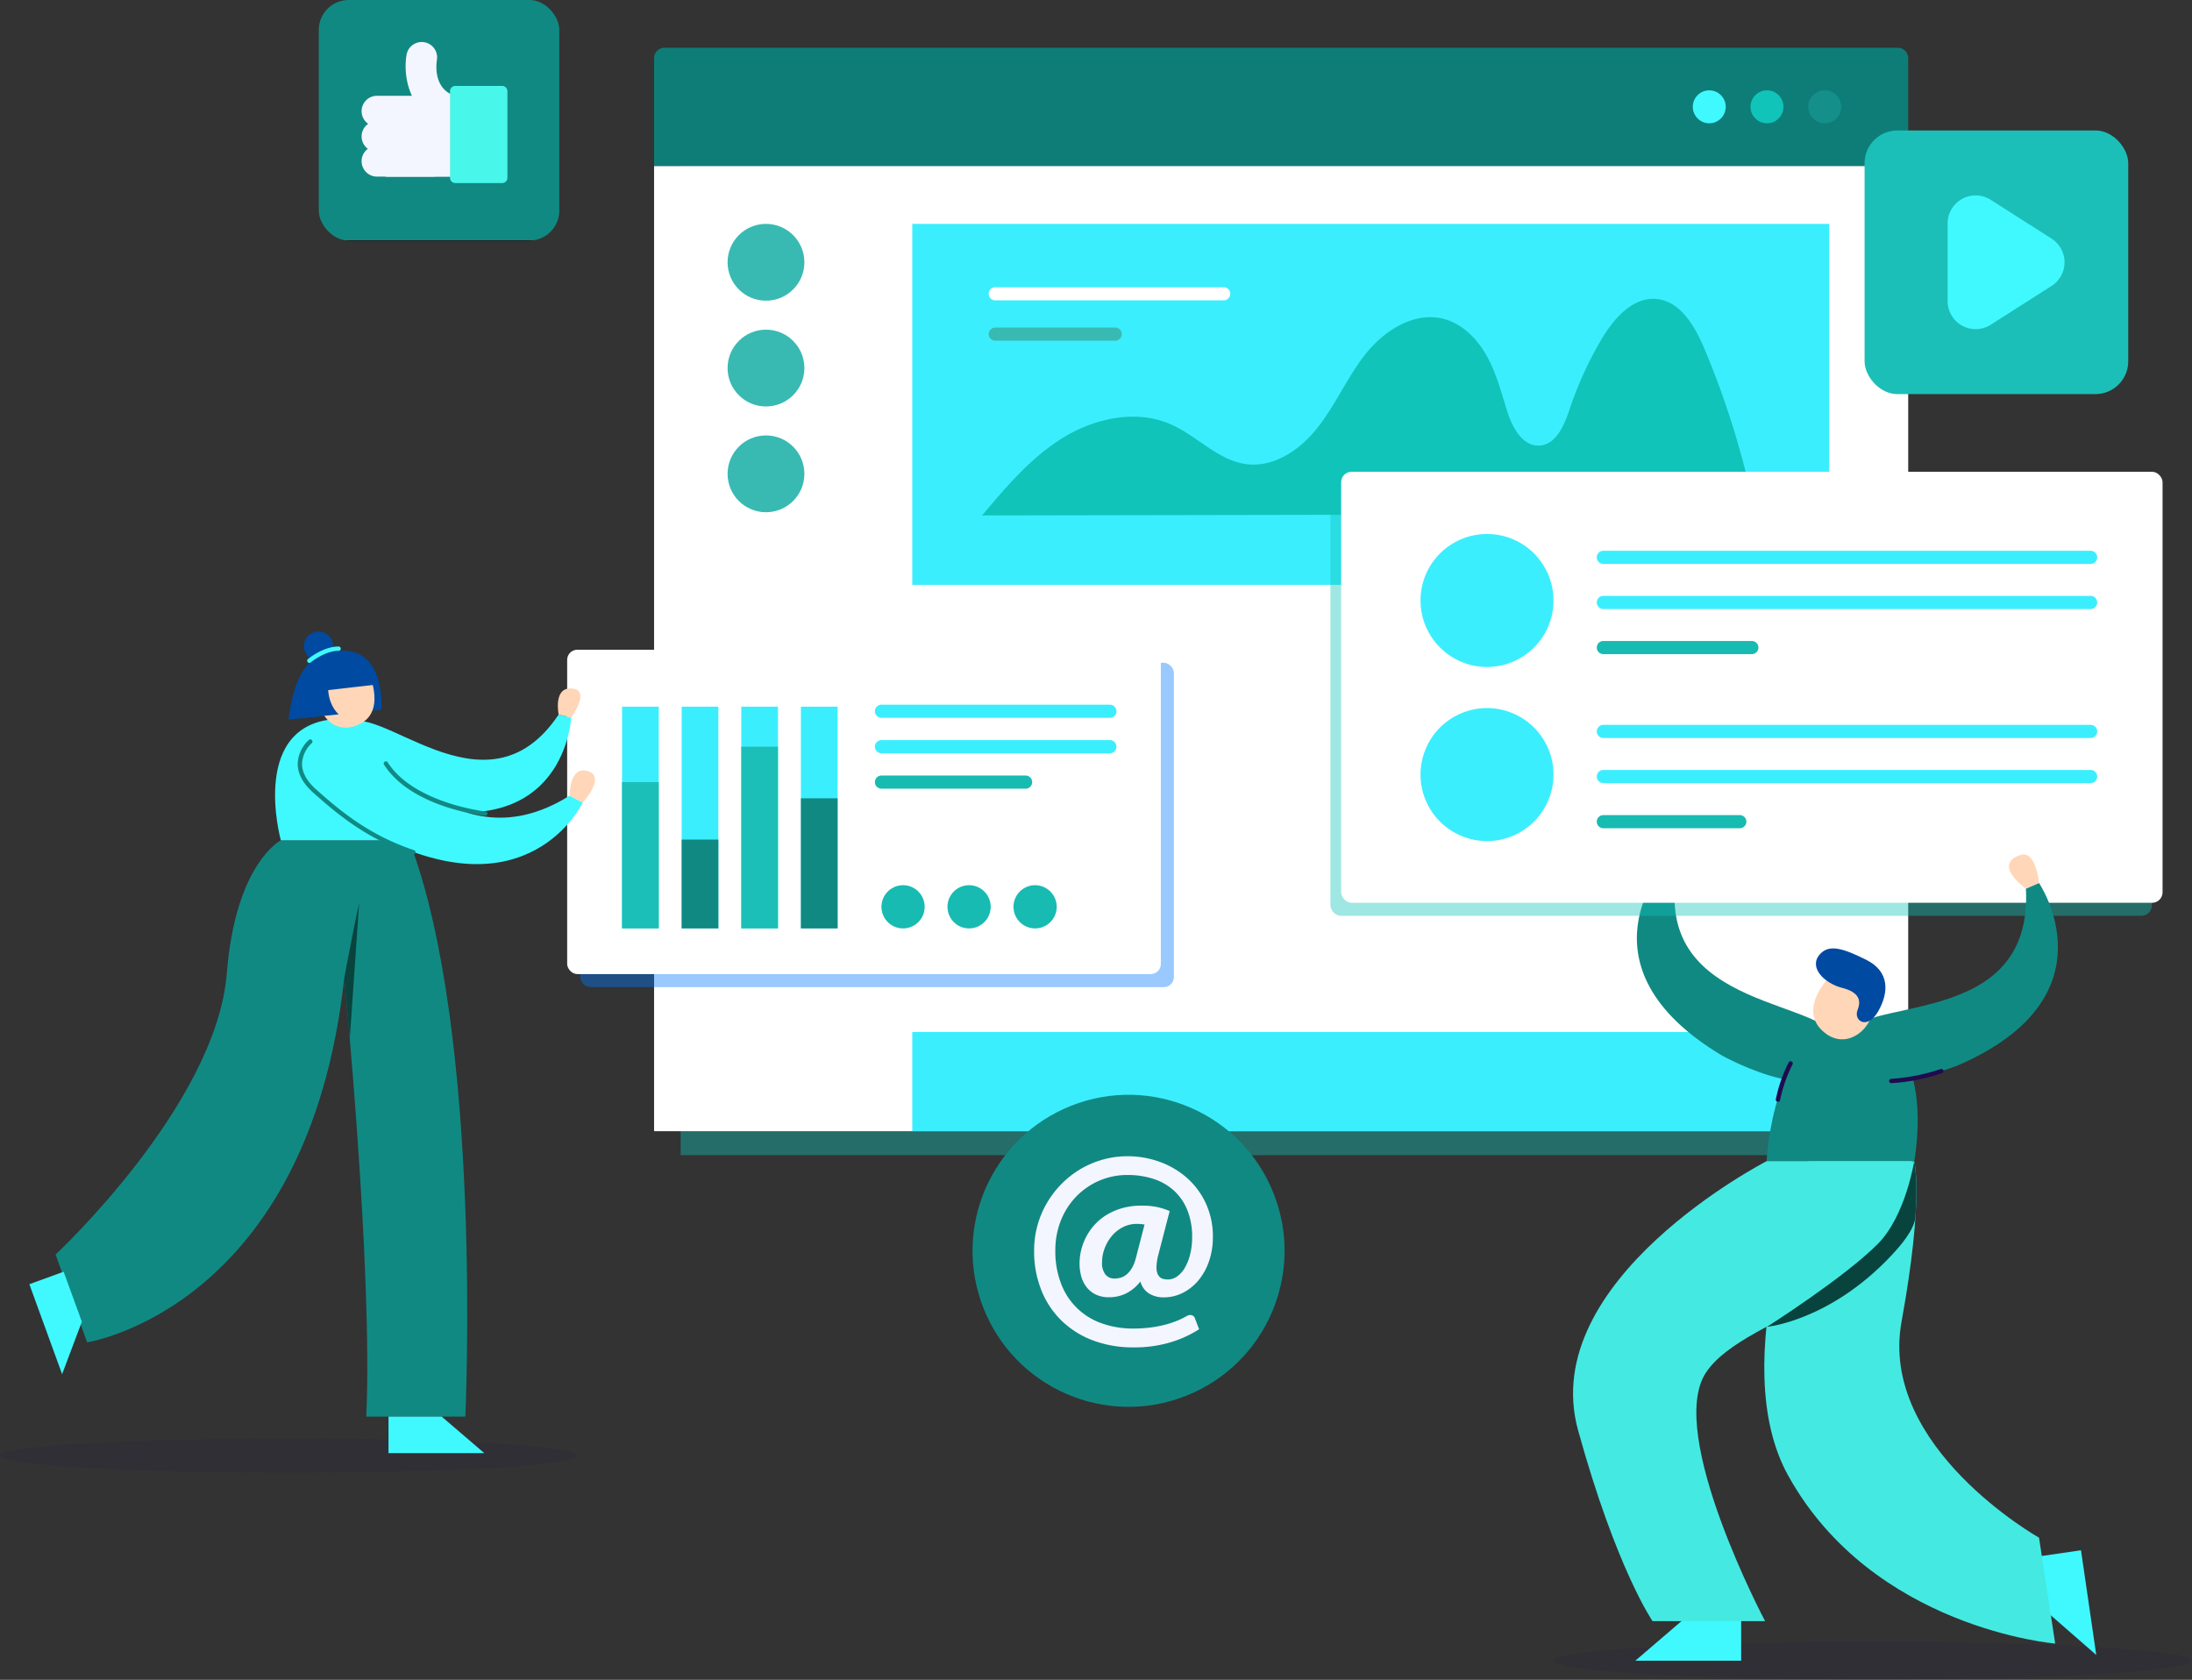 <svg xmlns="http://www.w3.org/2000/svg" xmlns:xlink="http://www.w3.org/1999/xlink" width="642.735" height="492.537" viewBox="0 0 642.735 492.537">
  <rect x="0" y="0" width="642.735" height="492.537" fill="#333333" stroke="none"/>
  <defs>
    <linearGradient id="linear-gradient" y1="0.5" x2="1" y2="0.5" gradientUnits="objectBoundingBox">
      <stop offset="0" stop-color="#158f89"/>
      <stop offset="1" stop-color="#158f89"/>
      <stop offset="1"/>
    </linearGradient>
    <linearGradient id="linear-gradient-2" x1="0.5" y1="1" x2="0.5" gradientUnits="objectBoundingBox">
      <stop offset="0" stop-color="#1cbfb7"/>
      <stop offset="1" stop-color="#1cbfb7"/>
    </linearGradient>
    <linearGradient id="linear-gradient-3" x1="0.5" x2="0.5" y2="1" gradientUnits="objectBoundingBox">
      <stop offset="0" stop-color="#118983"/>
      <stop offset="1" stop-color="#118983"/>
      <stop offset="1"/>
    </linearGradient>
  </defs>
  <g id="组_1958" data-name="组 1958" transform="translate(-181.915 -186.59)">
    <g id="组_1957" data-name="组 1957" transform="translate(181.915 186.59)">
      <g id="组_1956" data-name="组 1956" transform="translate(0 0)">
        <g id="组_1888" data-name="组 1888" transform="translate(191.79 14.003)">
          <path id="路径_4522" data-name="路径 4522" d="M604.948,172.972H267.713a7.46,7.46,0,0,0-7.46,7.46V477.189H612.4V180.432A7.458,7.458,0,0,0,604.948,172.972Z" transform="translate(-252.463 -152.487)" fill="#10c4ba" opacity="0.4"/>
          <rect id="矩形_61" data-name="矩形 61" width="367.732" height="283.019" transform="translate(0 34.655)" fill="#fff"/>
          <path id="矩形_62" data-name="矩形 62" d="M3.057,0H364.675a3.057,3.057,0,0,1,3.057,3.057v31.6a0,0,0,0,1,0,0H0a0,0,0,0,1,0,0V3.057A3.057,3.057,0,0,1,3.057,0Z" fill="#0e7d78"/>
          <rect id="矩形_63" data-name="矩形 63" width="268.84" height="105.847" transform="translate(75.707 51.64)" fill="#3beefd"/>
          <g id="组_1884" data-name="组 1884" transform="translate(304.568 12.488)">
            <path id="路径_4523" data-name="路径 4523" d="M386.4,174.658a4.827,4.827,0,1,1-4.825-4.825A4.826,4.826,0,0,1,386.4,174.658Z" transform="translate(-376.743 -169.833)" fill="#3ff9ff"/>
            <path id="路径_4524" data-name="路径 4524" d="M393.041,174.658a4.827,4.827,0,1,1-4.825-4.825A4.826,4.826,0,0,1,393.041,174.658Z" transform="translate(-366.459 -169.833)" fill="#10c4ba"/>
            <path id="路径_4525" data-name="路径 4525" d="M399.686,174.658a4.827,4.827,0,1,1-4.828-4.825A4.826,4.826,0,0,1,399.686,174.658Z" transform="translate(-356.175 -169.833)" fill="url(#linear-gradient)"/>
          </g>
          <g id="组_1885" data-name="组 1885" transform="translate(21.55 51.64)">
            <circle id="椭圆_17" data-name="椭圆 17" cx="11.261" cy="11.261" r="11.261" fill="#38bab3"/>
            <circle id="椭圆_18" data-name="椭圆 18" cx="11.261" cy="11.261" r="11.261" transform="translate(0 31.014)" fill="#38bab3"/>
            <circle id="椭圆_19" data-name="椭圆 19" cx="11.261" cy="11.261" r="11.261" transform="translate(0 62.028)" fill="#38bab3"/>
          </g>
          <g id="组_1886" data-name="组 1886" transform="translate(98.117 70.216)">
            <path id="路径_4526" data-name="路径 4526" d="M364.615,196.344H297.634a1.926,1.926,0,0,1,0-3.852h66.981a1.926,1.926,0,0,1,0,3.852Z" transform="translate(-295.708 -192.492)" fill="#fff"/>
          </g>
          <g id="组_1887" data-name="组 1887" transform="translate(98.117 82.037)">
            <path id="路径_4527" data-name="路径 4527" d="M332.8,200.984H297.634a1.926,1.926,0,0,1,0-3.852H332.8a1.926,1.926,0,0,1,0,3.852Z" transform="translate(-295.708 -197.132)" fill="#38bab3"/>
          </g>
          <path id="路径_4528" data-name="路径 4528" d="M294.947,257.341c7.111-8.461,14.392-17.072,23.818-22.842s21.538-8.308,31.637-3.822c7.7,3.424,13.847,10.649,22.221,11.64,7.747.92,15.128-3.954,20.088-9.977,5.635-6.843,9.09-15.25,14.578-22.213s14.259-12.6,22.858-10.453c5.592,1.4,9.989,5.872,12.789,10.912s4.257,10.687,5.982,16.188c1.488,4.739,4.456,10.321,9.416,10.079s7.34-6.025,8.909-10.733a105.893,105.893,0,0,1,9.414-20.567c3.587-6.033,9.133-12.366,16.117-11.671,6.912.693,11.075,7.827,13.811,14.211a252.27,252.27,0,0,1,15.041,48.826Z" transform="translate(-198.768 -120.208)" fill="#10c4ba"/>
          <rect id="矩形_64" data-name="矩形 64" width="268.84" height="29.089" transform="translate(75.707 288.586)" fill="#3beefd"/>
        </g>
        <g id="组_1912" data-name="组 1912" transform="translate(0 185.185)">
          <g id="组_1892" data-name="组 1892" transform="translate(166.303 5.324)">
            <rect id="矩形_65" data-name="矩形 65" width="174.082" height="95.1" rx="2.964" transform="translate(3.822 3.822)" fill="#0079ff" opacity="0.4"/>
            <rect id="矩形_66" data-name="矩形 66" width="174.082" height="95.1" rx="2.964" fill="#fff"/>
            <g id="组_1889" data-name="组 1889" transform="translate(90.233 16.114)">
              <path id="路径_4529" data-name="路径 4529" d="M351.516,244.388H284.535a1.925,1.925,0,1,1,0-3.85h66.981a1.925,1.925,0,1,1,0,3.85Z" transform="translate(-282.609 -240.538)" fill="#3beefd"/>
            </g>
            <g id="组_1890" data-name="组 1890" transform="translate(90.233 26.501)">
              <path id="路径_4530" data-name="路径 4530" d="M351.516,248.467H284.535a1.926,1.926,0,0,1,0-3.852h66.981a1.926,1.926,0,0,1,0,3.852Z" transform="translate(-282.609 -244.615)" fill="#3beefd"/>
            </g>
            <g id="组_1891" data-name="组 1891" transform="translate(90.233 36.888)">
              <path id="路径_4531" data-name="路径 4531" d="M326.8,252.544H284.535a1.926,1.926,0,1,1,0-3.852H326.8a1.926,1.926,0,1,1,0,3.852Z" transform="translate(-282.609 -248.692)" fill="#17bbb2"/>
            </g>
            <rect id="矩形_67" data-name="矩形 67" width="10.759" height="65.012" transform="translate(16.092 16.696)" fill="#3beefd"/>
            <rect id="矩形_68" data-name="矩形 68" width="10.759" height="42.894" transform="translate(16.092 38.815)" fill="#1cbfb7"/>
            <rect id="矩形_69" data-name="矩形 69" width="10.759" height="65.012" transform="translate(33.575 16.696)" fill="#3beefd"/>
            <rect id="矩形_70" data-name="矩形 70" width="10.759" height="26.046" transform="translate(33.575 55.663)" fill="#118983"/>
            <rect id="矩形_71" data-name="矩形 71" width="10.759" height="65.012" transform="translate(51.058 16.696)" fill="#3beefd"/>
            <rect id="矩形_72" data-name="矩形 72" width="10.759" height="53.281" transform="translate(51.058 28.427)" fill="#1cbfb7"/>
            <rect id="矩形_73" data-name="矩形 73" width="10.759" height="65.012" transform="translate(68.54 16.696)" fill="#3beefd"/>
            <rect id="矩形_74" data-name="矩形 74" width="10.759" height="38.146" transform="translate(68.54 43.563)" fill="#118983"/>
            <path id="路径_4532" data-name="路径 4532" d="M296.032,267.647a6.334,6.334,0,1,1-6.334-6.334A6.333,6.333,0,0,1,296.032,267.647Z" transform="translate(-191.206 -192.271)" fill="#17bbb2"/>
            <path id="路径_4533" data-name="路径 4533" d="M303.63,267.647a6.333,6.333,0,1,1-6.334-6.334A6.333,6.333,0,0,1,303.63,267.647Z" transform="translate(-179.447 -192.271)" fill="#17bbb2"/>
            <path id="路径_4534" data-name="路径 4534" d="M311.228,267.647a6.333,6.333,0,1,1-6.333-6.334A6.333,6.333,0,0,1,311.228,267.647Z" transform="translate(-167.688 -192.271)" fill="#17bbb2"/>
          </g>
          <g id="组_1894" data-name="组 1894" transform="translate(0 236.528)" opacity="0.1">
            <g id="组_1893" data-name="组 1893">
              <path id="路径_4535" data-name="路径 4535" d="M351.378,330.042c0,2.8-37.935,5.075-84.73,5.075s-84.733-2.272-84.733-5.075,37.935-5.078,84.733-5.078S351.378,327.236,351.378,330.042Z" transform="translate(-181.915 -324.964)" fill="#200a50"/>
            </g>
          </g>
          <g id="组_1895" data-name="组 1895" transform="translate(16.305 61.203)">
            <path id="路径_4536" data-name="路径 4536" d="M291.949,256.146H254.358s-13.273,6.7-15.836,38.946C235.455,333.7,188.315,377.6,188.315,377.6l9.24,25.744s64.848-9.9,75.409-106.933c0,0,8.423,85.811,6.443,128.716H308.45S313.732,312.913,291.949,256.146Z" transform="translate(-188.315 -256.146)" fill="#118983"/>
          </g>
          <g id="组_1896" data-name="组 1896" transform="translate(80.655 25.558)">
            <path id="路径_4537" data-name="路径 4537" d="M215.267,277.8s-9.9-35.644,18.167-35.644c20.606,0,19.423,35.644,19.423,35.644Z" transform="translate(-213.573 -242.155)" fill="#3ff9ff"/>
          </g>
          <g id="组_1897" data-name="组 1897" transform="translate(88.153 29.514)">
            <path id="路径_4538" data-name="路径 4538" d="M223.356,244.167c13.485-5.539,35.2,41.262,72.051,18.127l3.809,2.059s-15.969,33.94-62.392,8.67C236.823,273.022,202.218,252.852,223.356,244.167Z" transform="translate(-216.516 -243.708)" fill="#3ff9ff"/>
          </g>
          <g id="组_1898" data-name="组 1898" transform="translate(113.918 230.184)">
            <path id="路径_4539" data-name="路径 4539" d="M242.231,322.474l12.481,10.7H226.63v-10.7Z" transform="translate(-226.63 -322.474)" fill="#3ff9ff"/>
          </g>
          <g id="组_1899" data-name="组 1899" transform="translate(8.61 187.697)">
            <path id="路径_4540" data-name="路径 4540" d="M200.685,320.456,194.9,335.844l-9.609-26.387,10.052-3.661Z" transform="translate(-185.295 -305.797)" fill="#3ff9ff"/>
          </g>
          <g id="组_1900" data-name="组 1900" transform="translate(97.738 24.335)">
            <path id="路径_4541" data-name="路径 4541" d="M223.615,244.923c8.846-9.057,41.147,29.061,62.729-3.248l3.674.869s-1.6,36.618-46.424,25.856C243.593,268.4,209.748,259.119,223.615,244.923Z" transform="translate(-220.279 -241.675)" fill="#3ff9ff"/>
          </g>
          <g id="组_1901" data-name="组 1901" transform="translate(112.505 38.051)">
            <path id="路径_4542" data-name="路径 4542" d="M255.85,263.028a.323.323,0,0,1-.071-.005c-.879-.094-21.62-2.5-29.6-14.985a.636.636,0,0,1,1.073-.685c7.656,11.969,28.46,14.382,28.671,14.407a.636.636,0,0,1-.069,1.269Z" transform="translate(-226.075 -247.059)" fill="#118983"/>
          </g>
          <g id="组_1902" data-name="组 1902" transform="translate(167.042 40.721)">
            <path id="路径_4543" data-name="路径 4543" d="M247.483,255.486s-.209-8.784,5.3-7.184-1.49,9.243-1.49,9.243" transform="translate(-247.482 -248.107)" fill="#ffd6b7"/>
          </g>
          <g id="组_1903" data-name="组 1903" transform="translate(84.583 5.595)">
            <path id="路径_4544" data-name="路径 4544" d="M231.117,234.319c-10.919-.043-14.4,8.249-16,20.234l27.219-2.907S243.753,234.365,231.117,234.319Z" transform="translate(-215.115 -234.319)" fill="#004aa2"/>
          </g>
          <g id="组_1904" data-name="组 1904" transform="translate(93.399 9.336)">
            <path id="路径_4545" data-name="路径 4545" d="M224.658,236.39a6.927,6.927,0,0,1,9.485,4.443c1.422,4.853,1.788,11.322-5.225,13.419C218.931,257.235,213.769,241.192,224.658,236.39Z" transform="translate(-218.576 -235.788)" fill="#ffd6b7"/>
          </g>
          <g id="组_1905" data-name="组 1905" transform="translate(93.026 8.031)">
            <path id="路径_4546" data-name="路径 4546" d="M218.429,244.772l17.25-1.985s-2.667-8.423-9.691-7.432S218.429,244.772,218.429,244.772Z" transform="translate(-218.429 -235.275)" fill="#004aa2"/>
          </g>
          <g id="组_1906" data-name="组 1906" transform="translate(89.125)">
            <path id="路径_4547" data-name="路径 4547" d="M225.445,236.4a4.274,4.274,0,1,1-4.272-4.275A4.275,4.275,0,0,1,225.445,236.4Z" transform="translate(-216.898 -232.123)" fill="#004aa2"/>
          </g>
          <g id="组_1907" data-name="组 1907" transform="translate(90.072 4.374)">
            <path id="路径_4548" data-name="路径 4548" d="M217.907,238.653a.638.638,0,0,1-.41-1.126c.181-.153,4.456-3.687,8.986-3.687a.637.637,0,0,1,0,1.274c-4.071,0-8.127,3.355-8.165,3.388A.642.642,0,0,1,217.907,238.653Z" transform="translate(-217.27 -233.84)" fill="#3ff9ff"/>
          </g>
          <g id="组_1908" data-name="组 1908" transform="translate(88.598 13.526)">
            <path id="路径_4549" data-name="路径 4549" d="M224.492,237.44S223.1,244,227.378,248.183l-10.687,1.065S217.537,237.083,224.492,237.44Z" transform="translate(-216.691 -237.432)" fill="#004aa2"/>
          </g>
          <g id="组_1909" data-name="组 1909" transform="translate(163.567 16.675)">
            <path id="路径_4550" data-name="路径 4550" d="M246.353,246.329s-1.768-8.624,4.377-7.572c4.9.841-.7,8.44-.7,8.44" transform="translate(-246.117 -238.668)" fill="#ffd6b7"/>
          </g>
          <g id="组_1910" data-name="组 1910" transform="translate(100.954 79.449)">
            <path id="路径_4551" data-name="路径 4551" d="M221.541,285.327s2.237-12.066,4.369-22.019l-2.754,39.919Z" transform="translate(-221.541 -263.308)" fill="#09433e"/>
          </g>
          <g id="组_1911" data-name="组 1911" transform="translate(87.29 31.618)">
            <path id="路径_4552" data-name="路径 4552" d="M250.106,278.258a.616.616,0,0,1-.2-.033c-13.126-4.387-21.589-11.317-29.133-18.035-3.085-2.749-4.632-5.646-4.593-8.609a9.93,9.93,0,0,1,3.281-6.9.637.637,0,0,1,.825.971,8.77,8.77,0,0,0-2.836,5.954c-.028,2.576,1.376,5.141,4.171,7.63,7.444,6.632,15.793,13.467,28.687,17.775a.638.638,0,0,1-.2,1.243Z" transform="translate(-216.178 -244.534)" fill="#118983"/>
          </g>
        </g>
        <g id="组_1940" data-name="组 1940" transform="translate(390.109 138.326)">
          <g id="组_1914" data-name="组 1914" transform="translate(65.408 342.994)" opacity="0.1">
            <g id="组_1913" data-name="组 1913">
              <ellipse id="椭圆_20" data-name="椭圆 20" cx="93.609" cy="5.608" rx="93.609" ry="5.608" fill="#200a50"/>
            </g>
          </g>
          <g id="组_1915" data-name="组 1915" transform="translate(89.404 336.783)">
            <path id="路径_4553" data-name="路径 4553" d="M383.919,345.923l-13.788,11.819h31.024V345.923Z" transform="translate(-370.131 -345.923)" fill="#3ff9ff"/>
          </g>
          <g id="组_1916" data-name="组 1916" transform="translate(208.385 316.227)">
            <path id="路径_4554" data-name="路径 4554" d="M419.32,356.614,433,368.553l-4.476-30.7-11.7,1.705Z" transform="translate(-416.833 -337.854)" fill="#3ff9ff"/>
          </g>
          <g id="组_1917" data-name="组 1917" transform="translate(89.851 114.877)">
            <path id="路径_4555" data-name="路径 4555" d="M429.169,312c.01-13.984-54.948-8.84-47.027-51.03l-3.572-2.153s-27.028,30.154,16.682,56.286C395.252,315.107,429.151,333.926,429.169,312Z" transform="translate(-370.307 -258.821)" fill="#118983"/>
          </g>
          <g id="组_1918" data-name="组 1918" transform="translate(98.219 106.625)">
            <path id="路径_4556" data-name="路径 4556" d="M373.591,263.793s.217-12.114,7.167-6.914c4.023,3.006-3.653,9.161-3.653,9.161Z" transform="translate(-373.591 -255.582)" fill="#ffd6b7"/>
          </g>
          <g id="组_1929" data-name="组 1929">
            <rect id="矩形_75" data-name="矩形 75" width="240.856" height="126.38" rx="3.064" transform="translate(0 3.822)" fill="#10c4ba" opacity="0.4"/>
            <rect id="矩形_76" data-name="矩形 76" width="240.856" height="126.38" rx="3.064" transform="translate(3.138)" fill="#fff"/>
            <g id="组_1923" data-name="组 1923" transform="translate(26.414 18.245)">
              <g id="组_1919" data-name="组 1919">
                <circle id="椭圆_21" data-name="椭圆 21" cx="19.497" cy="19.497" r="19.497" fill="#3beefd"/>
              </g>
              <g id="组_1920" data-name="组 1920" transform="translate(51.686 4.92)">
                <path id="路径_4557" data-name="路径 4557" d="M510.493,226.675H367.62a1.926,1.926,0,1,1,0-3.852H510.493a1.926,1.926,0,1,1,0,3.852Z" transform="translate(-365.694 -222.823)" fill="#3beefd"/>
              </g>
              <g id="组_1921" data-name="组 1921" transform="translate(51.686 18.15)">
                <path id="路径_4558" data-name="路径 4558" d="M510.493,231.866H367.62a1.925,1.925,0,1,1,0-3.85H510.493a1.925,1.925,0,1,1,0,3.85Z" transform="translate(-365.694 -228.016)" fill="#3beefd"/>
              </g>
              <g id="组_1922" data-name="组 1922" transform="translate(51.686 31.378)">
                <path id="路径_4559" data-name="路径 4559" d="M411.16,237.06H367.62a1.926,1.926,0,1,1,0-3.852h43.54a1.926,1.926,0,1,1,0,3.852Z" transform="translate(-365.694 -233.208)" fill="#17bbb2"/>
              </g>
            </g>
            <g id="组_1928" data-name="组 1928" transform="translate(20.457 63.334)">
              <g id="组_1924" data-name="组 1924" transform="translate(0 0)">
                <circle id="椭圆_22" data-name="椭圆 22" cx="19.497" cy="19.497" r="19.497" transform="translate(0 14.853) rotate(-22.39)" fill="#3beefd"/>
              </g>
              <g id="组_1925" data-name="组 1925" transform="translate(57.643 10.877)">
                <path id="路径_4560" data-name="路径 4560" d="M510.493,246.711H367.62a1.926,1.926,0,1,1,0-3.852H510.493a1.926,1.926,0,1,1,0,3.852Z" transform="translate(-365.694 -242.859)" fill="#3beefd"/>
              </g>
              <g id="组_1926" data-name="组 1926" transform="translate(57.643 24.107)">
                <path id="路径_4561" data-name="路径 4561" d="M510.493,251.9H367.62a1.926,1.926,0,1,1,0-3.852H510.493a1.926,1.926,0,1,1,0,3.852Z" transform="translate(-365.694 -248.052)" fill="#3beefd"/>
              </g>
              <g id="组_1927" data-name="组 1927" transform="translate(57.643 37.334)">
                <path id="路径_4562" data-name="路径 4562" d="M407.626,257.1H367.62a1.926,1.926,0,1,1,0-3.852h40.006a1.926,1.926,0,0,1,0,3.852Z" transform="translate(-365.694 -253.244)" fill="#17bbb2"/>
              </g>
            </g>
          </g>
          <g id="组_1930" data-name="组 1930" transform="translate(127.215 202.14)">
            <path id="路径_4563" data-name="路径 4563" d="M397.952,293.073s-24.694,58.479-5.959,92.221c24.9,44.831,78.275,49.221,78.275,49.221l-4.739-31.046s-47.01-26.475-40.319-63.292c6.667-36.676,3.72-47.1,3.72-47.1Z" transform="translate(-384.972 -293.073)" fill="#44eae2"/>
          </g>
          <g id="组_1931" data-name="组 1931" transform="translate(127.899 162.76)">
            <path id="路径_4564" data-name="路径 4564" d="M385.241,317s1.75-39.379,24.514-39.379c26.361,0,18.766,39.379,18.766,39.379Z" transform="translate(-385.241 -277.616)" fill="#118983"/>
          </g>
          <g id="组_1932" data-name="组 1932" transform="translate(150.396 120.561)">
            <path id="路径_4565" data-name="路径 4565" d="M394.236,307.066c1.839-13.862,55.633-1.485,53.369-44.352l3.827-1.661s22.8,33.466-23.989,53.583C427.442,314.635,391.349,328.8,394.236,307.066Z" transform="translate(-394.072 -261.052)" fill="#118983"/>
          </g>
          <g id="组_1933" data-name="组 1933" transform="translate(198.952 112.227)">
            <path id="路径_4566" data-name="路径 4566" d="M418.108,267.776s-9.931-6.94-1.737-9.806c4.739-1.659,5.564,8.145,5.564,8.145" transform="translate(-413.13 -257.781)" fill="#ffd6b7"/>
          </g>
          <g id="组_1934" data-name="组 1934" transform="translate(141.564 146.679)">
            <path id="路径_4567" data-name="路径 4567" d="M404.967,273.388a7.244,7.244,0,0,0-10.919.869c-3.172,4.227-5.905,10.428.191,15.054C402.924,295.9,413.863,282.086,404.967,273.388Z" transform="translate(-390.605 -271.304)" fill="#ffd6b7"/>
          </g>
          <g id="组_1935" data-name="组 1935" transform="translate(71.137 202.14)">
            <path id="路径_4568" data-name="路径 4568" d="M419.723,293.073s-67.5,34.676-55.284,78.917c11.2,40.566,21.839,55.957,21.839,55.957h32.995s-29.061-54.857-17.4-72.782c11.839-18.206,61.939-22.341,60.428-62.092Z" transform="translate(-362.961 -293.073)" fill="#44eae2"/>
          </g>
          <g id="组_1936" data-name="组 1936" transform="translate(142.347 139.759)">
            <path id="路径_4569" data-name="路径 4569" d="M391.941,270.464c-3.2,3.872,1.646,8.415,6.655,9.689s5.64,3.714,4.548,6.443c-1.31,3.258,2.874,5.979,6.025.448s3.437-11.653-3.518-15.126S394.6,267.251,391.941,270.464Z" transform="translate(-390.912 -268.588)" fill="#004aa2"/>
          </g>
          <g id="组_1937" data-name="组 1937" transform="translate(127.978 202.14)">
            <path id="路径_4570" data-name="路径 4570" d="M428.465,293.073s-2.51,16.04-10.67,24.259c-9.877,9.949-32.524,24.32-32.524,24.32s18.415-1.722,36.409-20.832c2.673-2.838,6.953-7.694,7.162-11.587C429.021,305.929,429.487,298.39,428.465,293.073Z" transform="translate(-385.272 -293.073)" fill="#09433e"/>
          </g>
          <g id="组_1938" data-name="组 1938" transform="translate(163.831 175.098)">
            <path id="路径_4571" data-name="路径 4571" d="M399.982,286.627a.637.637,0,0,1-.031-1.274,55.666,55.666,0,0,0,14.435-2.853.636.636,0,1,1,.443,1.192,56.063,56.063,0,0,1-14.82,2.935Z" transform="translate(-399.345 -282.459)" fill="#200a50"/>
          </g>
          <g id="组_1939" data-name="组 1939" transform="translate(130.589 172.845)">
            <path id="路径_4572" data-name="路径 4572" d="M386.934,293.463a.6.6,0,0,1-.115-.01.635.635,0,0,1-.512-.741,42.787,42.787,0,0,1,3.765-10.8.638.638,0,0,1,1.131.591,42.241,42.241,0,0,0-3.643,10.435A.64.64,0,0,1,386.934,293.463Z" transform="translate(-386.297 -281.575)" fill="#200a50"/>
          </g>
        </g>
        <rect id="矩形_77" data-name="矩形 77" width="77.309" height="77.309" rx="9.619" transform="translate(546.729 38.249)" fill="url(#linear-gradient-2)"/>
        <g id="组_1942" data-name="组 1942" transform="translate(271.55 307.385)">
          <circle id="椭圆_23" data-name="椭圆 23" cx="45.74" cy="45.74" r="45.74" transform="translate(0 33.671) rotate(-21.596)" fill="url(#linear-gradient-3)"/>
          <g id="组_1941" data-name="组 1941" transform="translate(31.671 31.647)">
            <path id="路径_4573" data-name="路径 4573" d="M338.879,333.874a7.986,7.986,0,0,1-4.193-1.1,5.854,5.854,0,0,1-2.573-3.557,12.613,12.613,0,0,1-4.316,3.557,11.41,11.41,0,0,1-4.9,1.073,8.743,8.743,0,0,1-3.781-.762A7.646,7.646,0,0,1,316.419,331a8.9,8.9,0,0,1-1.623-3.144,13.824,13.824,0,0,1-.535-3.951,16.522,16.522,0,0,1,.5-3.99,17.045,17.045,0,0,1,4.007-7.424,15.775,15.775,0,0,1,3.536-2.866,18.658,18.658,0,0,1,4.558-1.934,20.706,20.706,0,0,1,5.6-.708,21.716,21.716,0,0,1,4.555.415,19.858,19.858,0,0,1,3.661,1.174l-3.317,12.81a15.826,15.826,0,0,0-.55,3.694,4.994,4.994,0,0,0,.257,1.725,2.957,2.957,0,0,0,.693,1.108,2.3,2.3,0,0,0,1.052.568,5.634,5.634,0,0,0,1.345.155,4.686,4.686,0,0,0,2.746-.915,8.072,8.072,0,0,0,2.262-2.573A14.908,14.908,0,0,0,346.7,321.2a20.353,20.353,0,0,0,.571-4.971,20.766,20.766,0,0,0-1.4-7.908,15.692,15.692,0,0,0-3.9-5.714,16.31,16.31,0,0,0-5.992-3.452,24.093,24.093,0,0,0-7.63-1.159,20.642,20.642,0,0,0-8.4,1.709,20.922,20.922,0,0,0-6.736,4.68,21.454,21.454,0,0,0-4.453,7.009,23.353,23.353,0,0,0-1.605,8.7,26.162,26.162,0,0,0,1.76,9.961,19.63,19.63,0,0,0,12.068,11.516,27.108,27.108,0,0,0,8.993,1.45,39.488,39.488,0,0,0,4.973-.293,34.826,34.826,0,0,0,4.247-.792,28.748,28.748,0,0,0,3.521-1.141,21.44,21.44,0,0,0,2.83-1.363,2.575,2.575,0,0,1,1.174-.38,1.458,1.458,0,0,1,1.416,1.1l1.174,3.072a33.064,33.064,0,0,1-8.389,3.834,37.01,37.01,0,0,1-10.947,1.485,33.139,33.139,0,0,1-11.566-1.967,26.674,26.674,0,0,1-9.2-5.646,25.754,25.754,0,0,1-6.079-8.963,30.694,30.694,0,0,1-2.191-11.877,27.442,27.442,0,0,1,3.658-13.722,28.336,28.336,0,0,1,4.247-5.615,27.207,27.207,0,0,1,12.1-7.23,26.616,26.616,0,0,1,7.406-1.022,27.259,27.259,0,0,1,9.411,1.643,24.829,24.829,0,0,1,7.977,4.693,22.7,22.7,0,0,1,5.539,7.46,23.045,23.045,0,0,1,2.074,9.928,21.581,21.581,0,0,1-1.088,6.922,17.7,17.7,0,0,1-3.039,5.61,14.439,14.439,0,0,1-4.591,3.745A12.307,12.307,0,0,1,338.879,333.874Zm-14.3-5.521a6.29,6.29,0,0,0,1.814-.278,4.842,4.842,0,0,0,1.743-.983,7.3,7.3,0,0,0,1.518-1.883,11.2,11.2,0,0,0,1.139-2.935l2.522-9.737a12.391,12.391,0,0,0-2.278-.206,8.816,8.816,0,0,0-4.005.932,10.272,10.272,0,0,0-3.23,2.52,12.39,12.39,0,0,0-2.158,3.643,11.713,11.713,0,0,0-.795,4.262,5.493,5.493,0,0,0,.95,3.437A3.3,3.3,0,0,0,324.584,328.353Z" transform="translate(-300.934 -292.51)" fill="#f4f6ff"/>
          </g>
        </g>
        <g id="组_1950" data-name="组 1950" transform="translate(93.474)">
          <rect id="矩形_78" data-name="矩形 78" width="70.524" height="70.524" rx="8.775" fill="url(#linear-gradient-3)"/>
          <g id="组_1949" data-name="组 1949" transform="translate(12.622 12.33)">
            <g id="组_1943" data-name="组 1943" transform="translate(0 15.758)">
              <path id="路径_4574" data-name="路径 4574" d="M244.282,179.481H228.071a4.511,4.511,0,1,1,0-9.021h16.211a4.511,4.511,0,1,1,0,9.021Z" transform="translate(-223.559 -170.46)" fill="#f4f6ff"/>
            </g>
            <g id="组_1944" data-name="组 1944" transform="translate(0 23.167)">
              <path id="路径_4575" data-name="路径 4575" d="M244.282,182.389H228.071a4.511,4.511,0,1,1,0-9.021h16.211a4.511,4.511,0,1,1,0,9.021Z" transform="translate(-223.559 -173.368)" fill="#f4f6ff"/>
            </g>
            <g id="组_1945" data-name="组 1945" transform="translate(0 30.43)">
              <path id="路径_4576" data-name="路径 4576" d="M244.282,185.24H228.071a4.511,4.511,0,1,1,0-9.021h16.211a4.511,4.511,0,1,1,0,9.021Z" transform="translate(-223.559 -176.219)" fill="#f4f6ff"/>
            </g>
            <g id="组_1946" data-name="组 1946" transform="translate(12.844)">
              <path id="路径_4577" data-name="路径 4577" d="M243.643,189.339a4.484,4.484,0,0,1-.8-.071c-12.5-2.229-15.207-13.915-13.977-21.23a4.51,4.51,0,0,1,8.9,1.475c-.245,1.585-1.062,9.5,6.662,10.873a4.511,4.511,0,0,1-.787,8.953Z" transform="translate(-228.6 -164.275)" fill="#f4f6ff"/>
            </g>
            <g id="组_1947" data-name="组 1947" transform="translate(5.438 16.708)">
              <rect id="矩形_79" data-name="矩形 79" width="27.032" height="22.791" rx="1.968" fill="#f4f6ff"/>
            </g>
            <g id="组_1948" data-name="组 1948" transform="translate(25.865 12.861)">
              <path id="矩形_80" data-name="矩形 80" d="M1.552,0H15.27a1.552,1.552,0,0,1,1.552,1.552V26.937a1.553,1.553,0,0,1-1.553,1.553H1.552A1.552,1.552,0,0,1,0,26.937V1.552A1.552,1.552,0,0,1,1.552,0Z" fill="#48f7ea"/>
            </g>
          </g>
        </g>
        <path id="路径_4578" data-name="路径 4578" d="M418.705,219.855l17.857-11.391a8.215,8.215,0,0,0,0-13.849l-17.857-11.393a8.214,8.214,0,0,0-12.631,6.925v22.784A8.213,8.213,0,0,0,418.705,219.855Z" transform="translate(165.009 -124.636)" fill="#3ff9ff"/>
      </g>
    </g>
  </g>
</svg>
